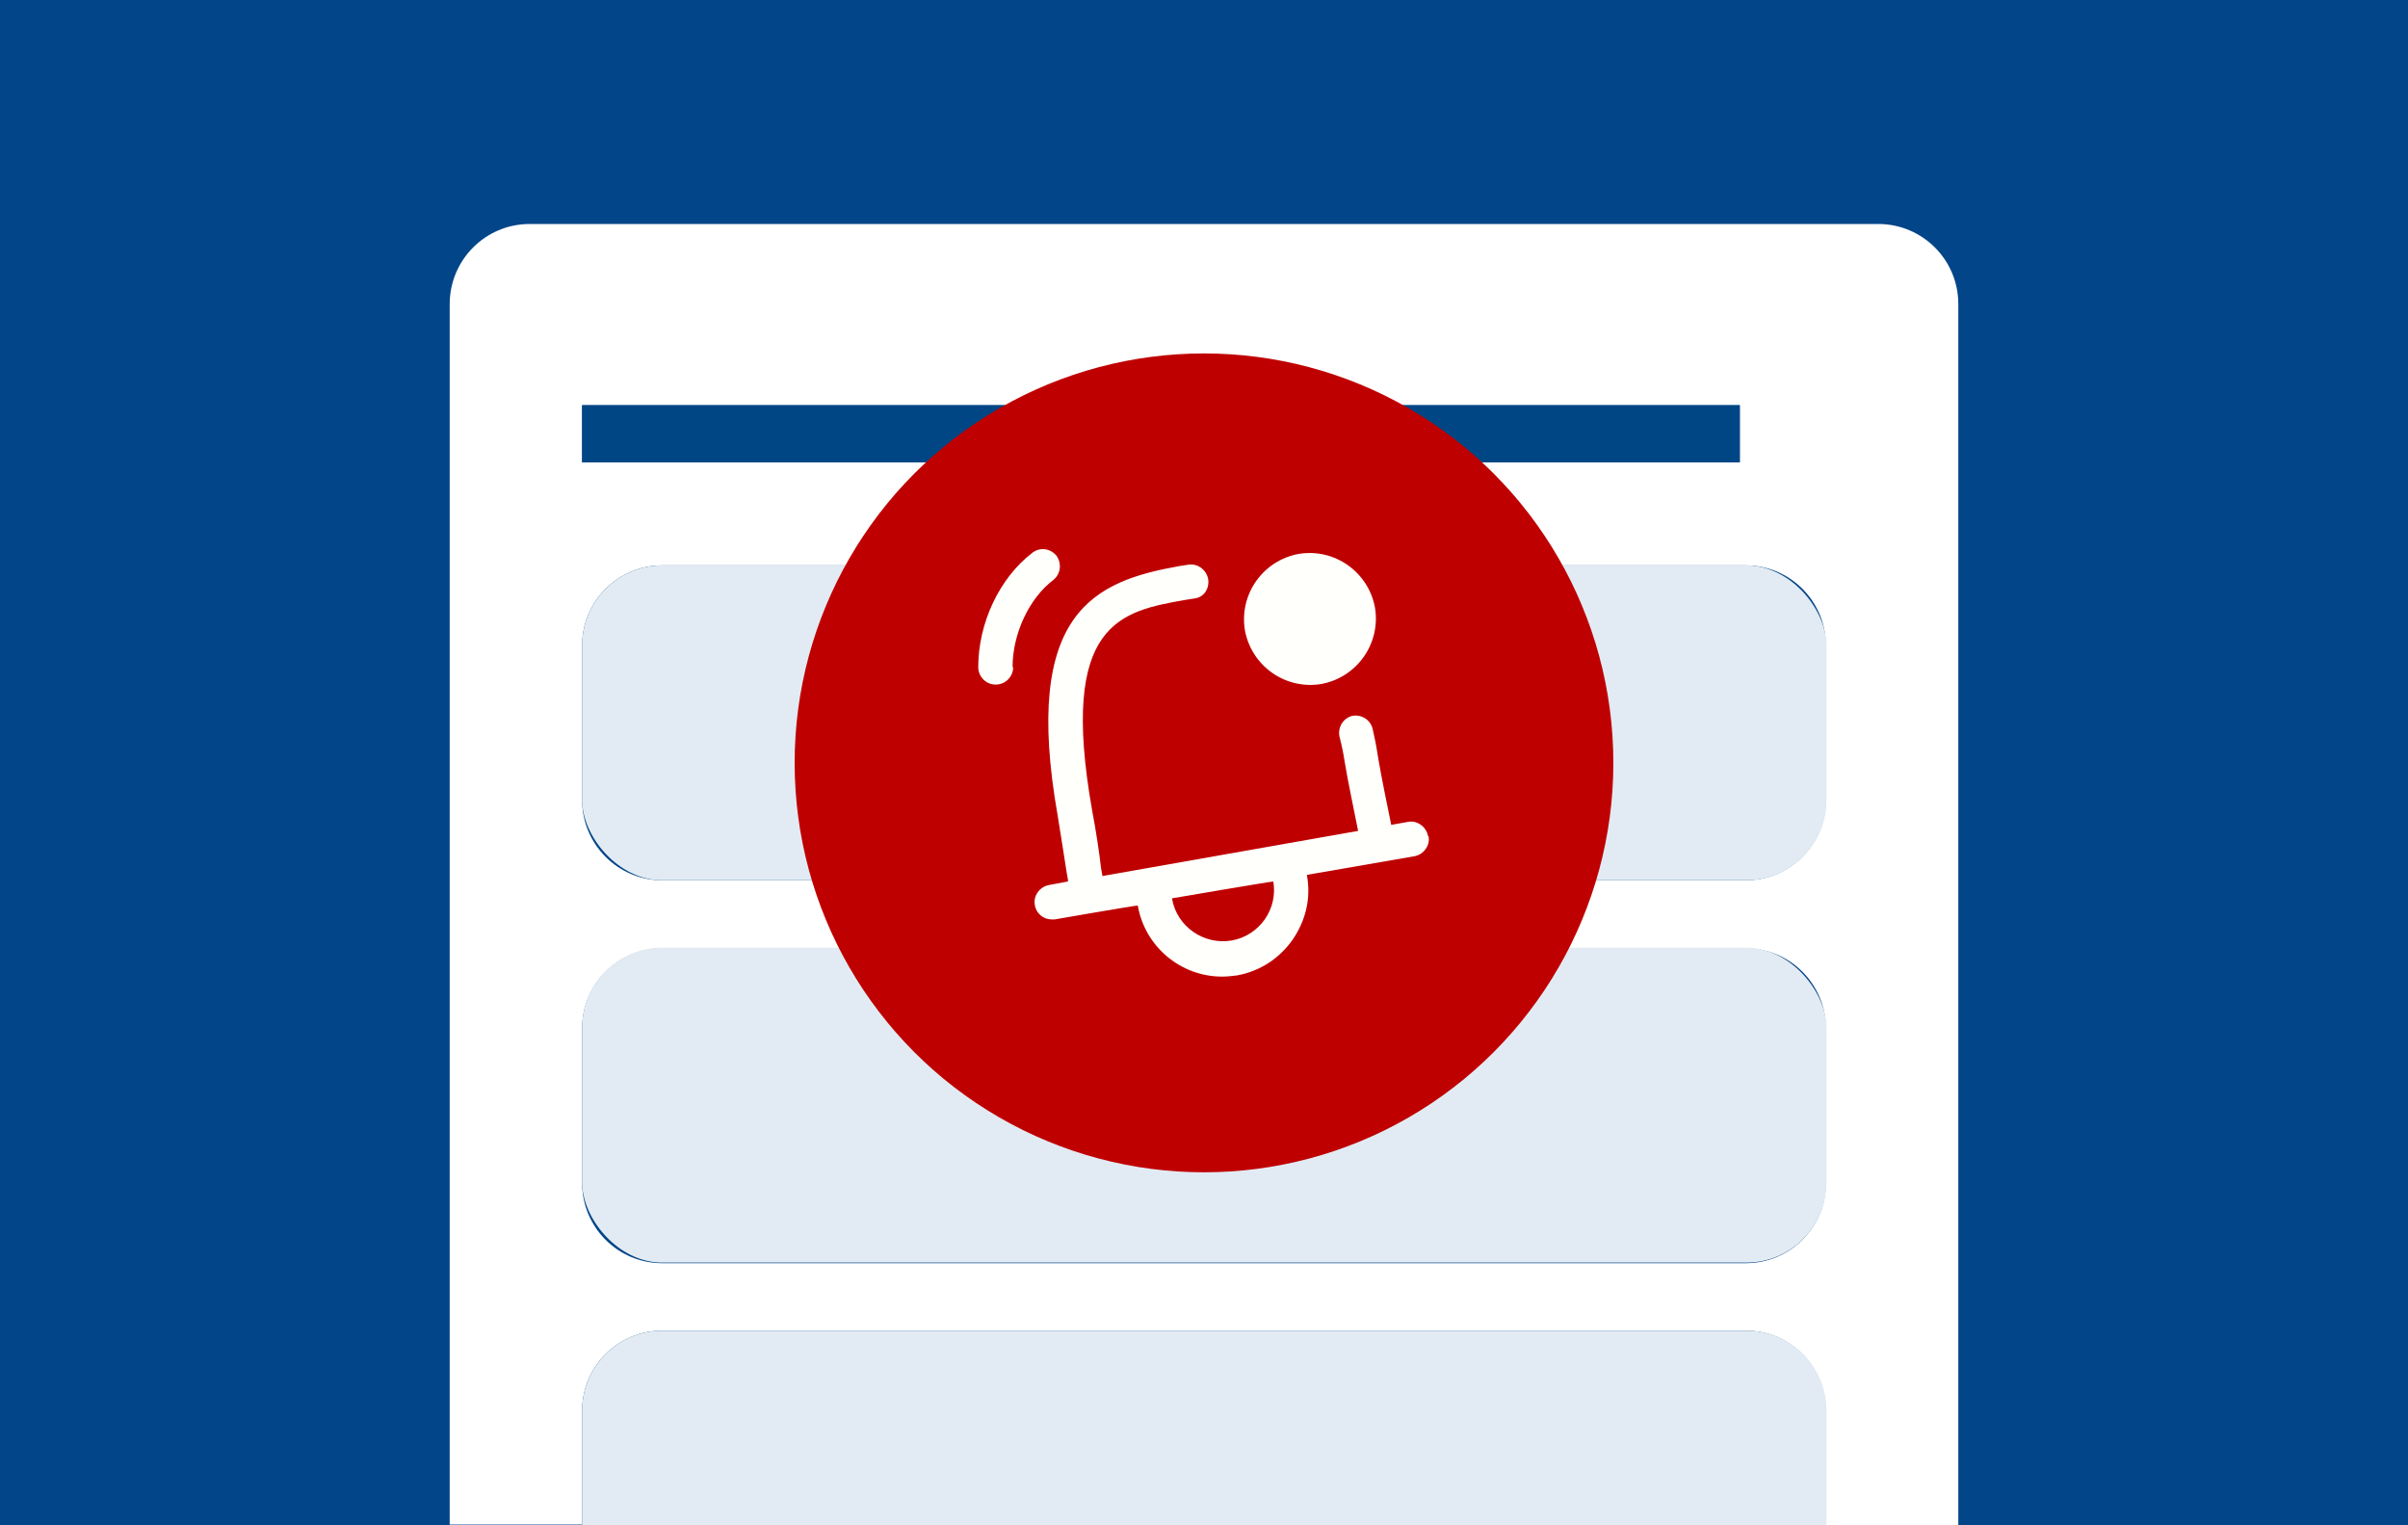 <?xml version="1.0" encoding="UTF-8"?>
<svg id="Capa_1" data-name="Capa 1" xmlns="http://www.w3.org/2000/svg" version="1.1" viewBox="0 0 400 253.3">
  <defs>
    <style>
      .cls-1 {
        fill: #e2ebf3;
      }

      .cls-1, .cls-2, .cls-3, .cls-4, .cls-5, .cls-6 {
        stroke-width: 0px;
      }

      .cls-2 {
        fill: #024588;
      }

      .cls-3 {
        fill: #bf0000;
      }

      .cls-4 {
        fill: #fffffc;
      }

      .cls-5 {
        fill: #004685;
      }

      .cls-6 {
        fill: #fff;
      }
    </style>
  </defs>
  <rect class="cls-2" width="400" height="253.3"/>
  <g>
    <path class="cls-6" d="M96.7,234.3c0-7.4,6-13.3,13.3-13.3h180c7.4,0,13.3,6,13.3,13.3v19h22V50.5c0-7.4-6-13.3-13.3-13.3H88c-7.4,0-13.3,6-13.3,13.3v202.7h22v-19ZM96.7,67.3h192.3v9.5H96.7v-9.5ZM96.7,107.2c0-7.4,6-13.3,13.3-13.3h180c7.4,0,13.3,6,13.3,13.3v25.7c0,7.4-6,13.3-13.3,13.3H110c-7.4,0-13.3-6-13.3-13.3v-25.7ZM96.7,170.8c0-7.4,6-13.3,13.3-13.3h180c7.4,0,13.3,6,13.3,13.3v25.7c0,7.4-6,13.3-13.3,13.3H110c-7.4,0-13.3-6-13.3-13.3v-25.7Z"/>
    <rect class="cls-1" x="96.7" y="93.9" width="206.7" height="52.3" rx="13.3" ry="13.3"/>
    <rect class="cls-1" x="96.7" y="157.4" width="206.7" height="52.3" rx="13.3" ry="13.3"/>
    <path class="cls-1" d="M290,221H110c-7.4,0-13.3,6-13.3,13.3v19h206.7v-19c0-7.4-6-13.3-13.3-13.3Z"/>
    <rect class="cls-5" x="96.7" y="67.3" width="192.3" height="9.5"/>
  </g>
  <g>
    <circle class="cls-3" cx="200" cy="126.7" r="68"/>
    <path class="cls-4" d="M168.3,110.8c0,1.6-1.3,2.9-2.9,2.9s-2.9-1.3-2.9-2.9c0-7.3,3.5-14.8,9-19,1.3-1,3-.7,4,.5.9,1.3.7,3-.5,4-4.1,3.1-6.8,9-6.8,14.5h0ZM237.3,138.9c.3,1.5-.8,3-2.3,3.3l-17.9,3.1s0,0,0,.1c.7,3.8-.2,7.5-2.4,10.7-2.2,3.1-5.4,5.2-9.2,5.9-.8.1-1.7.2-2.5.2-6.8,0-12.8-4.9-14-11.8h0c0-.1-13.8,2.3-13.8,2.3-.2,0-.3,0-.5,0-1.4,0-2.6-1-2.8-2.4-.3-1.5.8-3,2.3-3.3l3.2-.6s0-.2,0-.3l-.2-1.1c-.4-2.5-.9-5.9-1.5-9.5-6-34,6.2-39,20.3-41.5l1.3-.2c1.6-.3,3.1.8,3.4,2.4.2,1.6-.7,3-2.3,3.2l-1.3.2c-10.9,1.9-21.2,3.7-15.7,34.9.7,3.7,1.2,7.1,1.5,9.7l.2,1.1v.2l42.5-7.5c-.5-2.6-1.7-8.2-2.2-11.3-.3-1.9-.5-2.8-.9-4.4-.3-1.5.6-3,2.1-3.4,1.5-.3,3,.6,3.4,2.1.4,1.8.6,2.7.9,4.7.5,3.1,1.7,8.8,2.2,11.3l2.8-.5c1.5-.3,3,.8,3.3,2.3h0ZM211.6,146.4h0c0-.1-16.9,2.8-16.9,2.8,0,0,0,0,0,.1.8,4.6,5.3,7.7,9.9,6.9,2.3-.4,4.2-1.7,5.5-3.5,1.3-1.9,1.8-4.1,1.4-6.4h0s0,0,0,0ZM219.5,113.6c5.9-1.1,9.9-6.7,8.9-12.7-1.1-5.9-6.7-9.9-12.7-8.9-5.9,1.1-9.9,6.7-8.9,12.7,1.1,5.9,6.7,9.9,12.7,8.9Z"/>
  </g>
</svg>